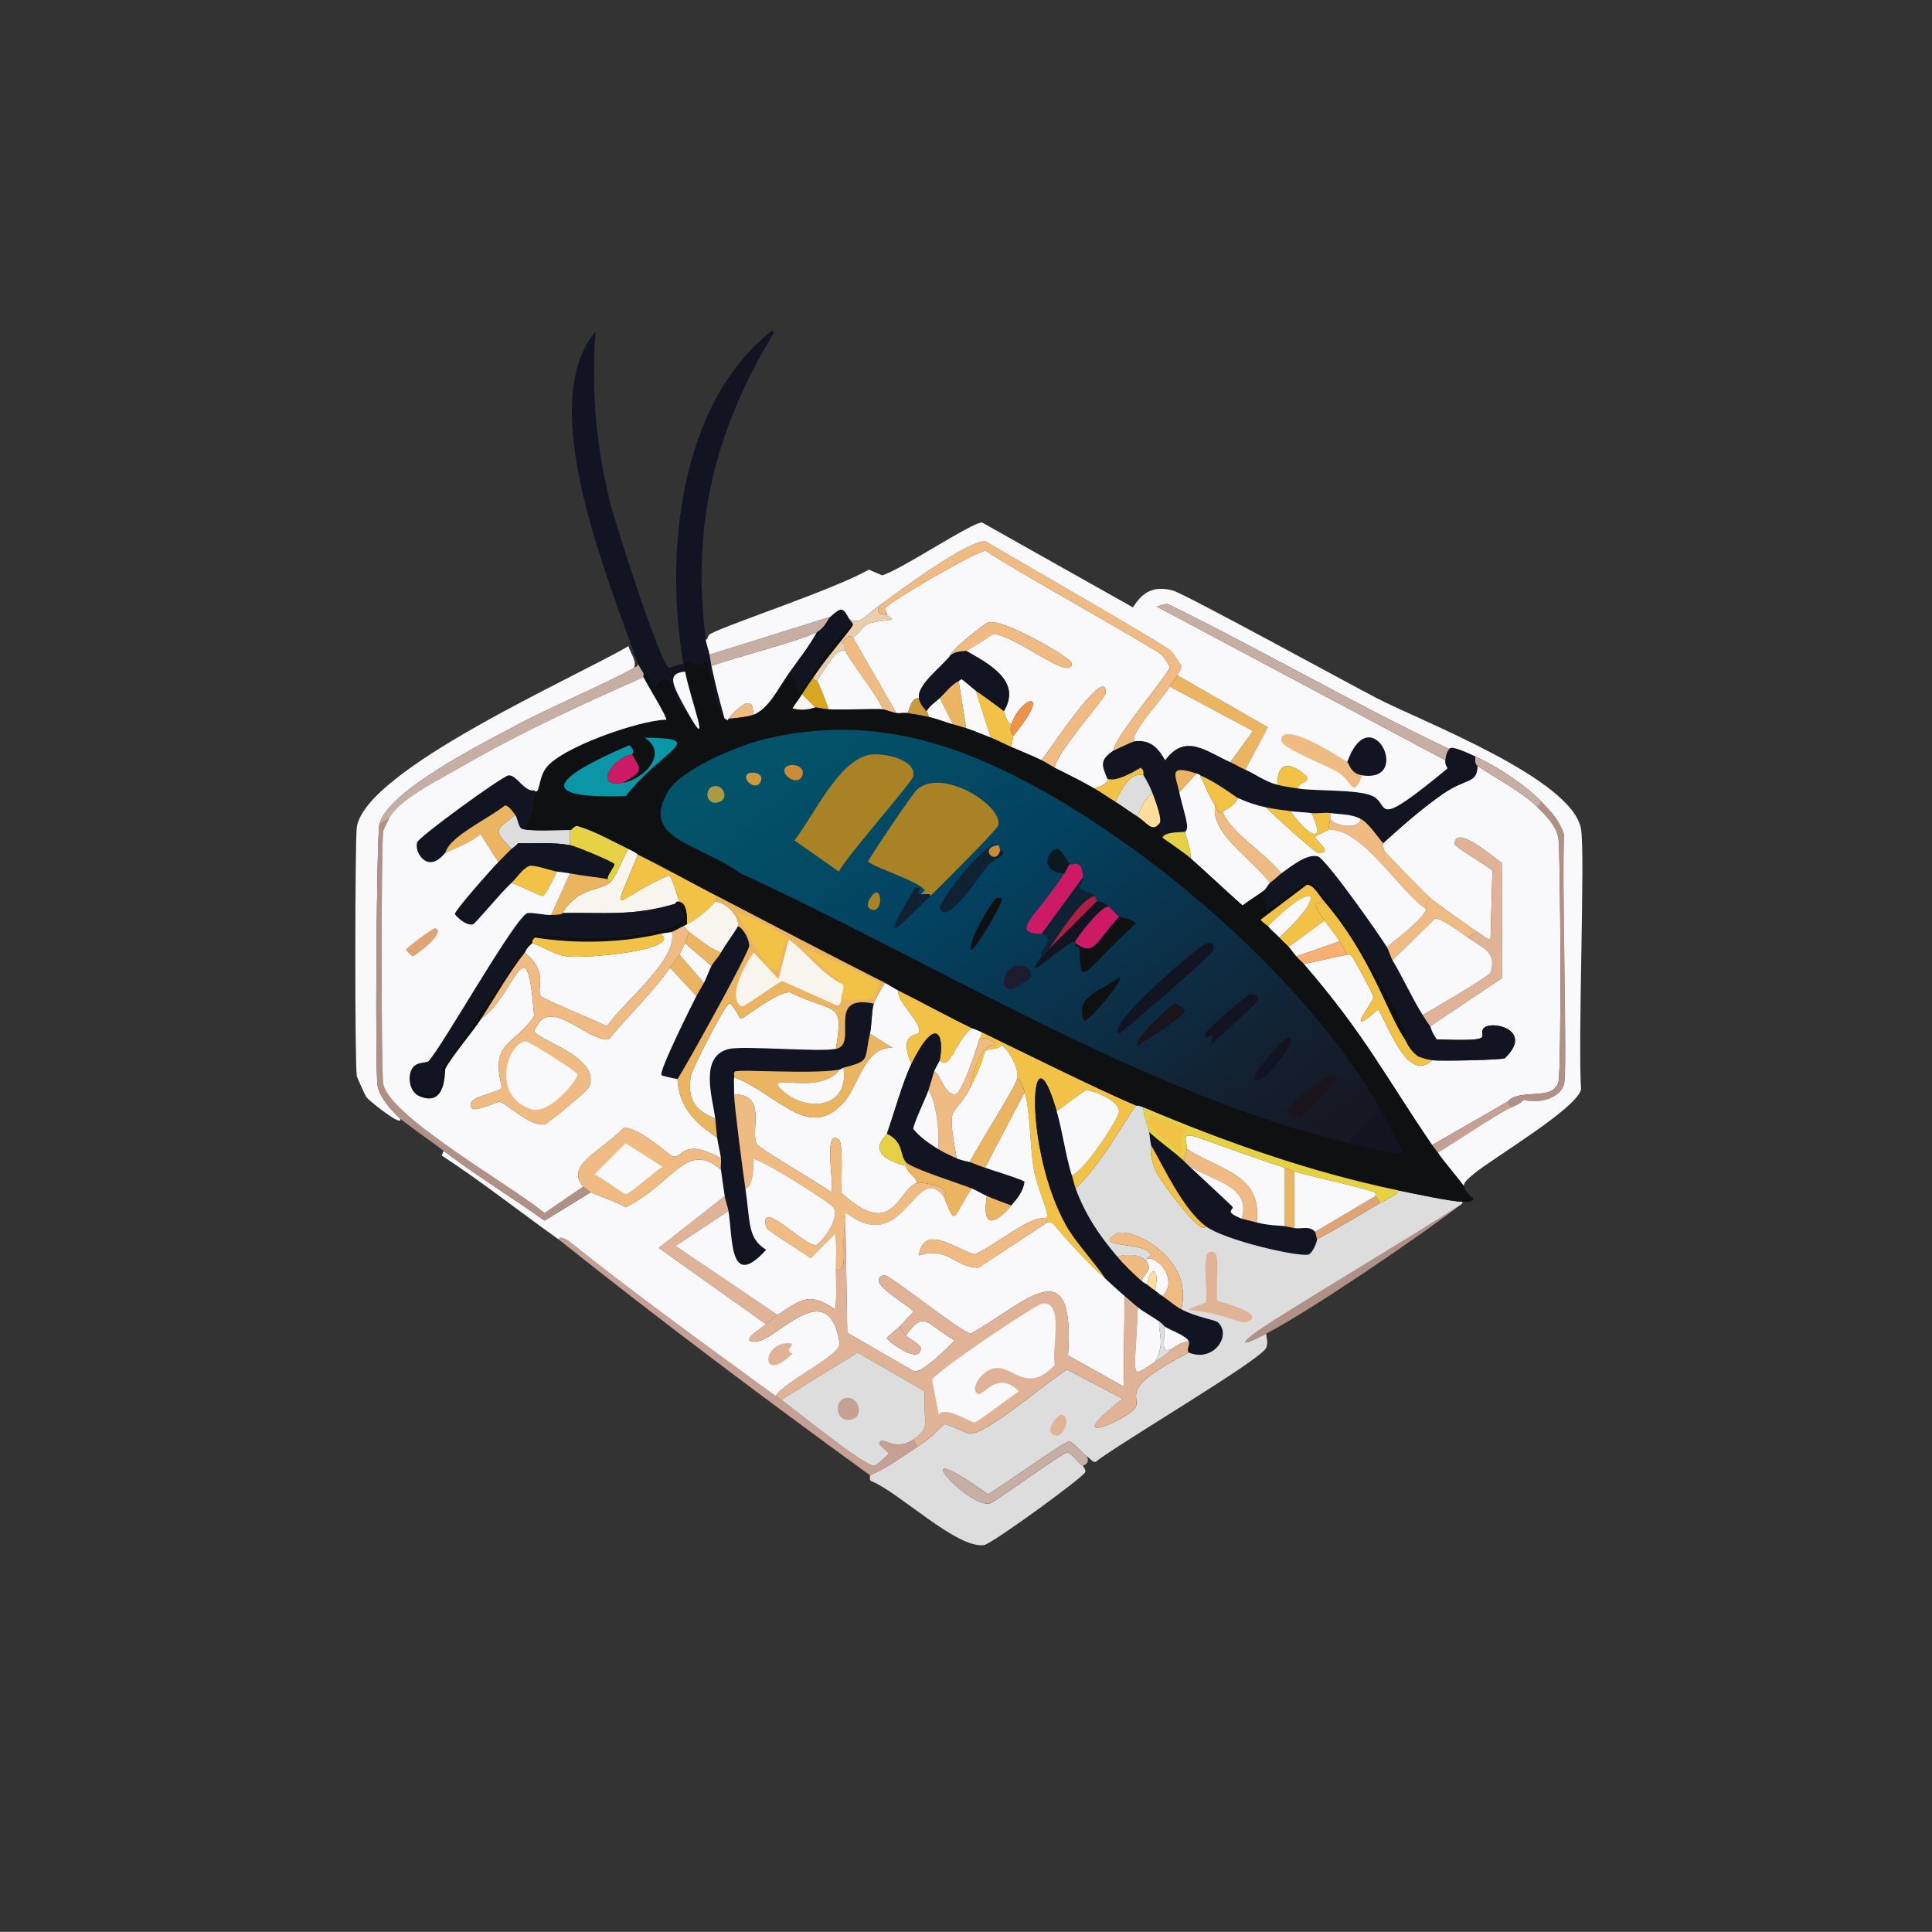 <?xml version="1.0" encoding="UTF-8"?><svg id="Calque_1" xmlns="http://www.w3.org/2000/svg" xmlns:xlink="http://www.w3.org/1999/xlink" viewBox="0 0 512 511.96"><rect x="0" y="0" width="512" height="511.96" fill="#333333" stroke="none"/><defs><style>.cls-1{fill:url(#Dégradé_sans_nom_8);}.cls-1,.cls-2,.cls-3,.cls-4,.cls-5,.cls-6,.cls-7,.cls-8,.cls-9,.cls-10,.cls-11,.cls-12,.cls-13,.cls-14,.cls-15,.cls-16,.cls-17,.cls-18,.cls-19,.cls-20,.cls-21,.cls-22,.cls-23,.cls-24,.cls-25,.cls-26,.cls-27,.cls-28,.cls-29,.cls-30,.cls-31,.cls-32{stroke-width:0px;}.cls-2{fill:#f7f5ee;}.cls-3{fill:#f7b071;}.cls-4{fill:#f9f8fb;}.cls-5{fill:#7b7f8d;}.cls-6{fill:#1a141c;}.cls-7{fill:#0e1011;}.cls-8{fill:#0c191f;}.cls-9{fill:#0b96a8;}.cls-10{fill:#0f2234;}.cls-11{fill:#1c1c31;}.cls-12{fill:#121421;}.cls-13{fill:#cc8b36;}.cls-14{fill:#ddd;}.cls-15{fill:#ca9b3e;}.cls-16{fill:#cd1a64;}.cls-17{fill:#dfa475;}.cls-18{fill:#e0b396;}.cls-19{fill:#c7aea2;}.cls-20{fill:#c6a092;}.cls-21{fill:#ac9a43;}.cls-22{fill:#d9a622;}.cls-23{fill:#b11e41;}.cls-24{fill:#b19186;}.cls-25{fill:#a88225;}.cls-26{fill:#f2c246;}.cls-27{fill:#eaceab;}.cls-28{fill:#e6d144;}.cls-29{fill:#fede9a;}.cls-30{fill:#ebb461;}.cls-31{fill:#efbb82;}.cls-32{fill:#ed9347;}</style><linearGradient id="Dégradé_sans_nom_8" x1="219.23" y1="185.19" x2="319.79" y2="322.23" gradientUnits="userSpaceOnUse"><stop offset="0" stop-color="#03546a"/><stop offset=".38" stop-color="#034160"/><stop offset="1" stop-color="#171723"/></linearGradient></defs><path class="cls-4" d="M168.05,176.97c-6.19,3.6-21.96,10.31-30.75,15-8.66,4.63-34.7,17.59-36.74,26.5-.77,3.37-1.17,65.46-.5,69.24.57,3.21,3.73,6.63,6,8.75.83,2.51-8.26-4.72-9-5.75-.24-.33-2.45-5.2-2.5-5.5-.56-3.25-.5-62.73,0-65.99,2.32-15.28,57.94-39.72,71.99-47.99.55,2,2.23,3.85,1.5,5.75Z"/><path class="cls-12" d="M181.05,175.97c.05.26.28.88.5,2-4.87.54-3.62,3.12.5,10.5-3.54-.61-3.91-14.29-8.75-6-1.18-4.31-2.61-3.78-2.75-4-.55-.85-.98-1.65-1.5-2.5-7.76-22.38-27.51-68.9-11.25-87.99-1.06,15.9.08,29.28,3.75,44.74,1.18,4.97,13.48,43.61,15.75,44.24.26.07,2.69-.92,3.75-1Z"/><path class="cls-12" d="M187.05,169.48c.18,1.41.78,2.69,1,4,.18,1.04.28,1.94.5,3,1,4.75,2.17,9.34,3.5,14-2.11-.63-4.27-15.99-5.25-16-1.33,3.57-3.44-.49-5.75,1-4.93-28.72-1.04-68.88,23.75-87.99l.25.75c-15.63,25.86-21.89,51-18,81.24Z"/><path class="cls-20" d="M205.54,369.95c.51.37,1.01.65,1.5,1,3.56,2.58,22.29,17.87,24.75,17.5.25-.04,3.75-3,3.75-3.25,0-.22-2.53-2.32-2.5-2.5.44-2.83,3.67,2.45,9-1.25l1,2c-4.04,2.64-8,5.65-12.5,7.5-27.89-20.25-55.56-41.01-82.49-62.49.11.08-.02-1.37,2.75.5,17.85,14.19,36.3,27.59,54.74,40.99Z"/><path class="cls-19" d="M170.55,178.47c.04.37-.07.84,0,1-16.53,7.25-33.12,14.89-48.74,24-5.22,3.04-16.33,8.42-18.75,13.5l-2.5,1.5c2.04-8.9,28.09-21.87,36.74-26.5,8.79-4.69,24.56-11.4,30.75-15,.42-.24.97-.39,1-1,.52.85.95,1.65,1.5,2.5Z"/><path class="cls-24" d="M335.53,353.45c-2.73,1.42-8.94,4.44-3.25,0,5.05-3.94,44.97-27.59,55.24-34.5-11.56,8.9-40.42,28.5-51.99,34.5Z"/><path class="cls-4" d="M407.51,213.97c2.35,2.34,4.92,4.8,5.5,8.25.54,3.18.83,61.38,0,64.49-1.41,5.25-10.19,1.53-13.5,5.25l-20,11.5c-12.77-18.74-17.7-29.07-34-47.99l11.5-2.5c.04.07.88-.27,1.5.75.74,1.22,5.51,9.91,5.5,10.5-.02,1.3-8.4,11.63,1.25,3.25,3.05,5.25,8.01,19.48,14.25,13.5,2.08.29,17.96-.05,19.25-.5,8.12-7.7-4.17-10.39-5.75-7.75-1.26,2.1,3.87,3.27-12.25,2.75-1.48-1.94-1.63-3.34-1.75-3.5l19-12.75v-30.5c-1.77-1.17-12.53-10.62-12.5-5,0,.68,8.85,5.84,10,7l-.5,18c-.62.66-2.08-.92-3.5-1.75-1.68-.99-11.1-7.78-12.5-9-1.44-1.26-10.44-10.46-12-12.25-.51-.59-.43-2.16-.5-2.25,5.04-4.54,10.17-9.12,15.75-13,6.35-4.42,9.22-2.72,9.25-7.5,4.92,3.3,11.86,6.87,16,11Z"/><path class="cls-4" d="M295.03,198.97c-3.66,2.52-3,3.89-1.5,7.5-.21.09.94.98-3.5,2.5-3.35-1.94-7.03-3.74-10.5-5.5.14-3.65,13.44-18.55,13.5-19.75.43-8.42-15.67,16.26-17,17.75-2.57-1.24-5.36-2.37-8-3.5.01-.63.52-2.7.5-3,10.83-12.97,1.86-10.38-.5-3-1.4-.51-1.87-3.34-2-3.5,4.81-8.05-3.99-12.55-10-16,2.44-1.34,4.87-3.03,7.25-4.5,6.41.73,20.93,13.01,20.75,7.75-.05-1.28-18.53-12.12-22.25-10.75-.61.22-9.36,6.83-9.75,8.5-2.18,3.09-9.03,7.88-8.5,11.5-2.15.14-2.26,2.53-3,4-.94-.14-2.04.12-3,0q-5.75-10-11.5-20c4.27-3.1.86-3.79,10.5-4.75-.39-.56-.97-.85-1.5-1.25.25-.83-.73-1.2-.5-1.75.6-1.43,24.73-15.53,26.75-15.25,6.52,4.58,44.52,25.66,46.49,27.5,1.16,1.07,1.45,2.01,2.25,3.25.04,1.61-14.51,18.27-15,22.25Z"/><path class="cls-4" d="M238.04,262.46c-.5,3.08,6.57,8.73,5.5,11.25-.35.83-5.65-.17-2,8.25-2.28,4.65-4.65,13.26-6.5,18.5-.22.62-6.58,5.48,5,8.5.38,1.95,2.53,2.58,3,4.5-5.12,1.66-6.19,15.4-20,2.75-.19-2.24.51-13.33-.75-14.25-4.39-3.23-.93,13.16-2,14-2.36-1.83-19.25-11.68-19.75-12.75-1.82-3.93,2.92-13.03-6-13.25-.03-1.3-.17-3.82,0-4.5,12.09,4.77,19.63,16.92,29,6.75,3.97-4.31,5.59-15.05,13-14.5l-6-3.75c.49-2.15.4-5.88,1-8,.28-.99,2.17-4.21,3-5.5,1.21.61,2.34,1.42,3.5,2Z"/><path class="cls-12" d="M326.03,201.97c1.24.55,2.17,1.23,4,2,2.36,1,5.24,3.18,8.5,4,1.74.44,3.72.73,5.5,1,4.8.73,15.97.18,19.75,2,4.81,2.32-.51,9.45,19.75-7.25.14-.51-.66-.79-.5-2.25.14-1.26.31-1.92,1-3,.35.17-.63-1.61,7,2-.36,2.01.5,2.37.5,2.5-.03,4.78-2.9,3.08-9.25,7.5-5.57,3.88-10.71,8.46-15.75,13-1.51-1.8-3.98-5.52-6-6.5-2.65-1.29-5.15-1.11-8-1.5-1.56-.21-3.43.2-5,0-1.88-.24-3.69-.26-5.5-.5-2.13-.28-4.4-.56-6.5-1-2.74-.57-4.97-1.36-7.5-2.5-.54-.24-5.8-4.28-10-6-.05-.02.29-.08-1-.5-7.66-2.48-5.44.49-4.5,5,.57,2.75,1.51,5.52,2,8.25.34,1.87-.52,2.14-.5,2.25-1.75.09-5.34.03-6,1.5-.52-.57-.72-1.93-1-3.5-.08-.43,1.75.63-1.5-8-.67-1.77-1.47-3.39-2.5-5-.13-.2.36-1.34-.75-2-7.25,4.31-8.3,2.81-8.75,3-1.5-3.61-2.16-4.98,1.5-7.5.27-.19,5.2-2.46,5.5-2.5,4.27-.6,6.34,1.64,8.25,5,5.39-7.3,10.84-2.35,17.25.5Z"/><path class="cls-12" d="M367.52,250.96c.49.79,1.12,2.86,1.5,3.5,2.85,4.73,5.05,9.83,8,14.5.68,1.07,1.22,1.98,2,3,.12.16.27,1.56,1.75,3.5,16.12.52,10.99-.65,12.25-2.75,1.58-2.64,13.87.05,5.75,7.75-1.28.45-17.17.79-19.25.5-1.35-.19-2.49-.51-3.75-1-2.45-1.88-2.84-3.59-3.75-5,.63.04.62-.79.5-1.25-1.57-5.85-18.81-35.5-25.75-40.74l-11,8-.75-5c.21-.16,1.29-1.84,1.5-2,1.49-1.12,2.84-2.39,3-2.5,2.62-1.85,6.82-5.36,9.75-4.5,2.09.61,16.19,20.64,18.25,24Z"/><path class="cls-26" d="M301.03,292.96c-5.15,7.49-9.39,15.63-16,22-.45-1.21-.64-2.31-1-3.5,3.47-1.18,12.32-14.95,12.5-16.75.32-3.18-7.57-5.97-8.75-5.75-.47.09-6.51,4.78-7.75,5.5-7.18-24.93-8.91,9.87,2.5,30.25,2.66,4.75,7.49,9.64,10.5,14.25-5.24-4.78-9.66-9.56-14.25-15-.11-.14-1.16.11-1.25,0-.16-.21-.43-.71-.5-1,1.84-.19-2.07-7.55-3-12.75-1.16-6.51-.91-15.65-2.5-20.75-.28-.89-.85-3.68-2-3.5.79-3.38-3.32-8.95-4.25-9-.88,1.58-3.36.64-4.25,1.75-.33.42-.41,2.93-4,9.75,2.53-12.86,6.21-11.08,6.5-11.75.3-.68-2.3-2.16-4-1.25.17-.54.73-.88.5-2,11.7,5.65,29.9,14.76,40.99,19.5Z"/><path class="cls-4" d="M318.03,205.47c1.24,2.36,2.56,5.96,4,8-1.34,7.5,10.22,14.41,14.5,20.5-.21.16-1.29,1.84-1.5,2-1.84,1.37-3.93,2.58-5.75,4-4.61-4.13-9.13-8.38-13.75-12.5.08-2.89-1.36-6.08-1.5-7-.02-.11.84-.38.5-2.25-.49-2.73-1.43-5.5-2-8.25l4.5-5c1.29.42.95.48,1,.5Z"/><path class="cls-4" d="M209.04,178.47c-2.71,3.82-5.39,9.58-9.5,11,.36-5.39-3.28-2.91-6.5,1-.05,0,.21.87-1,0-1.33-4.66-2.5-9.25-3.5-14,5.76-2.08,24.62-6.97,28-9-2.11,3.89-4.95,7.39-7.5,11Z"/><path class="cls-12" d="M141.55,209.47c.18,2.14-1.24,10.52-3.5,10-.65-.48-.92-2.72-1.5-3.5-.53-.71-1.76-2.54-2.75-2.5-4.53,3.61-14.69,8.2-15.75,12.5-.22.1-1.91,2.71-4.25,2.5-2.06-.19-3.87-3.13-3.25-5.25.42-1.44,22.61-17.6,24.25-17.75,2.05-.19,4.09,4.36,6.75,4Z"/><path class="cls-2" d="M169.05,226.47c-7.59,18.65-6.34,11.64,8.25,5.5.83.34,2.31,5.92,2.75,7-1.18-.19-.95.48-1,.5-11.35,3.43-19.03,2.26-30,2.5.9-1.69,2.69-3.48,4.25-4.5,3.27-2.12,6.97-2.03,8.75-4,1.5-1.66,3.04-6.3,4.5-8.5,2.65,1.28,2.37,1.44,2.5,1.5Z"/><path class="cls-4" d="M224.04,172.48c.73,2.04,8.22,11.41,10,15.5-1.74-.16-10.22.15-14.5,0-.55-1.79-2.23-6.2-3-7.5,1.89-3,5.24-9.06,7.5-8Z"/><path class="cls-26" d="M257.54,272.46c-4.26,3.35-5.9,11.7-8.5,8.5,1.34-6.74-1.01-12.2-7.5,1-3.65-8.42,1.65-7.42,2-8.25,1.07-2.52-6-8.17-5.5-11.25,6.5,3.26,12.98,6.83,19.5,10Z"/><path class="cls-26" d="M351.02,238.97c12.1,14.08,16.32,28.75,21,35.99.91,1.41,1.3,3.12,3.75,5,1.26.49,2.4.81,3.75,1-6.23,5.98-11.2-8.24-14.25-13.5-9.65,8.38-1.27-1.95-1.25-3.25,0-.59-4.76-9.28-5.5-10.5-.62-1.02-1.46-.68-1.5-.75-.67-1.07-1.31-2.45-2-3.5-1.45-2.22-3.32-4.39-4-5.5-2.03-3.31-3.97-4.86,0-5Z"/><path class="cls-26" d="M190.05,237.47c.09.52-.19,1.14-.5,1.5-2.18,2.51-4.95,4.58-7.5,6,.18-6.34-1.87-5.69-2-6-.44-1.08-1.92-6.66-2.75-7-14.59,6.15-15.84,13.15-8.25-5.5,7.1,3.5,13.98,7.36,21,11Z"/><path class="cls-12" d="M225.04,163.98c.34.63,1.02,1.13,1,1.5-4.7,1.67-13.12,17.53-14.25,17.5-.93-.03-.77-4.59-2.75-4.5,2.55-3.6,5.39-7.11,7.5-11,2.25-1.35,2.68-3.28,3.5-4,2.81-2.47,3.24-2.79,5,.5Z"/><path class="cls-26" d="M351.02,238.97c-3.97.14-2.03,1.69,0,5l-9.5,7c-.7-.79-1.67-1.57-2.5-2.5,13.54-12.51,9.25-15.4-3-3-.08-.11-1.44-.94-2-1.75q6.12-4.62,12.25-9.25c1.77-.17,3.18,2.67,4.75,4.5Z"/><path class="cls-4" d="M260.04,273.46c.23,1.12-.33,1.45-.5,2-.68,2.23-4.45,14.08-6.25,14.5-2.89.67-4.15-5.6-5.75-6,.23-.79,1.47-2.84,1.5-3,2.6,3.2,4.24-5.15,8.5-8.5.12.06,1.13.34,2.5,1Z"/><path class="cls-28" d="M166.55,224.97c-1.46,2.2-3,6.84-4.5,8.5-1.18.19-.95-.49-1-.5-.28-1.01,2.02-3.5,1.75-4-.32-.58-10.25-4.72-11.75-5v-4c.61.02,1.13-1.44,2.25-1,4.7,1.46,8.86,3.88,13.25,6Z"/><path class="cls-14" d="M138.05,219.47c1.37,1,10.51.42,13,.5v4c-4.53-.83-9.19-.39-13.75-.5-.52.61-1.07,1.06-1.75,1.5-5.33-5.57-3.91-4.79,1-9,.58.78.85,3.02,1.5,3.5Z"/><path class="cls-31" d="M279.53,203.47c-1.18-.6-2.36-1.45-3.5-2,1.33-1.48,17.43-26.17,17-17.75-.06,1.2-13.36,16.1-13.5,19.75Z"/><path class="cls-31" d="M226.04,168.98q5.75,10,11.5,20c-.6-.07-3.32-.98-3.5-1-1.78-4.08-9.27-13.46-10-15.5-.15-.41.39-1.31-1-2.25,2.1-2.78,2.84-1.13,3-1.25Z"/><path class="cls-26" d="M266.03,188.47c.13.15.6,2.99,2,3.5-.68,2.13.49,2.85.5,3,.02.3-.49,2.37-.5,3-1.76-.75-4.03-1.94-5.5-2.5l-4-12.5c1.31.88,7.19,5.13,7.5,5.5Z"/><path class="cls-14" d="M303.03,205.47c1.03,1.61,1.83,3.23,2.5,5-1.48.13-3.76,4.35-4,6-2.04-1.29-3.96-2.73-6-4,1.74-2.99,3.53-7.99,7.5-7Z"/><path class="cls-4" d="M258.54,182.97l4,12.5c-1.87-.72-4.88-1.97-6.5-2.5l-2-12.5.75-.5c.35.04,3.17,2.61,3.75,3Z"/><path class="cls-4" d="M355.02,249.46l-11.5,4c-.75-.85-1.3-1.71-2-2.5l9.5-7c.68,1.11,2.55,3.28,4,5.5Z"/><path class="cls-27" d="M233.04,160.48c-1.44,2.53,1.83,2.37,2,2.5.53.4,1.11.69,1.5,1.25-9.64.96-6.23,1.65-10.5,4.75-.16.12-.9-1.53-3,1.25,1.39.94.85,1.84,1,2.25-2.26-1.06-5.61,5-7.5,8-.04-.06-.91-.21-1-1,4.08-6.09,10.46-13.12,10.5-14,.02-.37-.66-.87-1-1.5,2.93,1.75,4.1-.7,8-3.5Z"/><path class="cls-30" d="M256.04,192.97c-1.09-.36-2.37-.66-3.5-1l-3.5-7c1.61-1.56,2.91-3.41,5-4.5l2,12.5Z"/><path class="cls-4" d="M339.02,248.46c-.96-1.07-2.07-1.77-3-3,12.25-12.4,16.54-9.51,3,3Z"/><path class="cls-20" d="M400.52,293.46c-4.24,1.99-14.53,9.02-19.5,12-.47-.68-1.03-1.31-1.5-2l20-11.5,1,1.5Z"/><path class="cls-3" d="M355.02,249.46c.69,1.05,1.33,2.43,2,3.5l-11.5,2.5c-.36-.42-1.22-1.11-2-2l11.5-4Z"/><path class="cls-26" d="M303.03,205.47c-3.97-.99-5.76,4.01-7.5,7-1.83-1.13-3.65-2.43-5.5-3.5,4.44-1.52,3.29-2.41,3.5-2.5.45-.19,1.5,1.31,8.75-3,1.11.66.62,1.8.75,2Z"/><path class="cls-29" d="M305.53,210.47c3.25,8.63,1.42,7.57,1.5,8-1.8,2.08-3.21-.55-5.5-2,.24-1.65,2.52-5.87,4-6Z"/><path class="cls-22" d="M216.54,180.47c.77,1.3,2.45,5.71,3,7.5-1.17-.04-2.52-.46-3.5-.5l-3.5-3.5c.91-1.57,1.99-3,3-4.5.09.79.96.94,1,1Z"/><path class="cls-4" d="M252.54,191.97c-2.05-.61-4.51-1.56-6.5-2,.1-.57-.2-1.08-.5-1.5.81-1.5,2.32-2.37,3.5-3.5l3.5,7Z"/><path class="cls-28" d="M314.03,220.47c.14.92,1.58,4.11,1.5,7-1.71-1.52-7.19-5.16-7.5-5.5.66-1.47,4.25-1.4,6-1.5Z"/><path class="cls-15" d="M243.54,184.97c.26,1.75,1.25,2.46,2,3.5.3.42.6.93.5,1.5-1.45-.32-4.01-.78-5.5-1,.74-1.47.85-3.86,3-4Z"/><path class="cls-31" d="M199.54,189.47c-1.44.5-4.82.91-6.5,1,3.22-3.91,6.86-6.39,6.5-1Z"/><path class="cls-12" d="M280.03,294.46c1.62,5.64,2.27,11.32,4,17,.36,1.19.55,2.29,1,3.5,2.61,6.97,6.2,12.36,11,18,2.02,2.38,4.15,4.44,6.5,6.5.61.53,1.1.67,1.5,1,.75.61,1.25.95,2,1.5.75.55,1.03.86,2,1.5,1.69,1.11,3.16,2.53,5,3.5,4.23,2.23,8.88,2.71,9.75,3.5,3.66,3.34-1.08,10.7-7.75,8-.74-.93.44-2.1,0-3-.76-1.58-5.06-2.96-6.5-4-.06-.04-.21-.41-1-1-1.92-1.43-4.13-2.53-6-4-1.13-.89-2.34-2.05-3.5-3-1.45-1.18-3.53-3.16-5-4.5-3-4.6-7.84-9.5-10.5-14.25-11.41-20.38-9.68-55.18-2.5-30.25Z"/><path class="cls-12" d="M313.53,307.46c.32.3.65.67,1,1,2.09,1.97,11.44,10.64,12,11.25.9.99-2.66,1.14,2.5,3.25.19.08,2.73.67,4,1,3.46.89,6.29.78,7.5,1,.83.15,1.62.36,2.5.5,1.9.31,4.06-.7,5.5,1,.07.08.5,1.9.5,2,0,.8-1.23,3.67-2.25,4-2.4.77-22.19-3.72-27.25-7.5-5.91-4.42-10.87-15.13-14.5-21.5-.25-1.13-.3-2.38-.5-3.5,2.78,2.66,6.21,4.9,9,7.5Z"/><path class="cls-17" d="M365.52,318.95c-5.47,3.21-10.9,6.51-16.5,9.5,0-.1-.43-1.92-.5-2l16-9.5c.57.54,1.08,1.17,1,2Z"/><path class="cls-4" d="M308.03,343.45c-.97-.64-1.25-.95-2-1.5,1.54-5.63-1.12-7.04-2-1.5-.4-.33-.89-.47-1.5-1,.93-2.29,3.18-3.17,1-5.5.6.06.48-.47.5-.5,4.52.21,7.68,6.92,4,10Z"/><path class="cls-31" d="M303.53,333.95c2.18,2.33-.07,3.21-1,5.5-2.34-2.06-4.48-4.12-6.5-6.5,2.3-.54,5.86-.74,7.5,1Z"/><path class="cls-14" d="M303.03,293.46c-.06,2.23,1.14,4.42,1.5,6.5.2,1.12.25,2.37.5,3.5.07.31-.52,2.36,1,6.25,1.18,3.03,12.71,18.57,13.5,15.25,5.05,3.78,24.84,8.26,27.25,7.5,1.02-.33,2.25-3.2,2.25-4,5.6-2.99,11.03-6.28,16.5-9.5,2.38-1.4,5.22-2.57,5-3.5,3.77.78,14.31,3.03,17,3v.5c-10.27,6.9-50.19,30.56-55.24,34.5-5.69,4.44.52,1.42,3.25,0,.12,1.33.6,2.38,0,3.75-1.41,3.22-39.43,25.56-45.24,30.25-.75.04-1.53-1.06-2.25-1.5-1.34-.81-3.69-3.98-4.75-4-1.28-.03-18.4,12.42-21.5,14-23.88-17-5.44,3.66.5,2.5,1.2-.24,19.27-13.53,20.5-13.5,1.27.03,2.92,3,4.25,3.5-.08.25.91,1.1.5,1.75-1.15,1.83-24.74,18.96-26.75,19.25-7.23,1.04-22.56-14.05-30-17-.51-.37-.13-1.41-.25-1.5,4.5-1.85,8.46-4.86,12.5-7.5,4.73-3.09,6.79-5.92,7.25-6,.92-.16,5.94,2.45,6.5,2.5,4.66.39,20.85-14.01,26-17q7.37,3.87,14.75,7.75c-18.14,14.02,2.48,5.09,3.5,2,1.01-3.07-4.28-4.95,14-14.25,6.67,2.7,11.41-4.66,7.75-8-.87-.79-5.52-1.26-9.75-3.5,3.49-13.99-13.87-22.04-17.25-20-6.75,4.08,8.21,1.78,9.25,5.75.02.06-.48.18-1,.75-.02.03.1.56-.5.5-1.63-1.74-5.2-1.53-7.5-1-4.79-5.64-8.39-11.02-11-18,6.61-6.37,10.84-14.5,16-22,.09.04.62-.09,2,.5Z"/><path class="cls-19" d="M288.03,385.95c.93,2.08-.95,2.34-1,2.5-1.33-.5-2.98-3.47-4.25-3.5-1.23-.03-19.29,13.26-20.5,13.5-5.94,1.16-24.38-19.5-.5-2.5,3.09-1.58,20.21-14.03,21.5-14,1.06.02,3.41,3.18,4.75,4Z"/><path class="cls-31" d="M313.03,346.95c-1.84-.97-3.31-2.39-5-3.5,3.68-3.07.52-9.79-4-10,.52-.57,1.02-.68,1-.75-1.04-3.97-16-1.67-9.25-5.75,3.38-2.04,20.74,6,17.25,20Z"/><path class="cls-18" d="M320.28,331.95c3.7-1.72,1.82,5.79,2.25,12.75,1.81.47,14.25,3.97,7.25,5.75-.74.19-7.74-2.88-14.75-3.25-.01-.66,4.36-1.74,4.5-2,.65-1.24-1.01-12.43.75-13.25Z"/><path class="cls-26" d="M319.53,324.95c-.79,3.33-12.32-12.22-13.5-15.25-1.52-3.89-.93-5.94-1-6.25,3.63,6.37,8.58,17.08,14.5,21.5Z"/><path class="cls-18" d="M281.28,374.95c2.85.29.57,5.95-1.5,5.5-3.48-.75.32-5.62,1.5-5.5Z"/><path class="cls-31" d="M312.03,178.97c-.07.17-1.64,2.43-2,3-2.56,4.01-10.16,11.76-9.5,14.5-.3.04-5.23,2.31-5.5,2.5.49-3.98,15.04-20.64,15-22.25-.8-1.24-1.09-2.17-2.25-3.25-1.98-1.84-39.98-22.92-46.49-27.5-2.02-.28-26.14,13.82-26.75,15.25-.23.55.75.92.5,1.75-.17-.12-3.44.03-2-2.5,4.77-3.43,23.59-17.57,28.25-17,7.05,4.26,46.92,27.05,48.99,29,1.42,1.33,1.5,2.56,2.75,3.75.17.99-.63,1.88-1,2.75Z"/><path class="cls-24" d="M408.51,212.47c2.78,2.89,4.64,4.75,6,8.75-.69,11.4.92,62.16,0,65.99-.98,4.08-7.22,5.36-10.75,4.25-.85,1.08-2.08,1.45-3.25,2l-1-1.5c3.31-3.72,12.09,0,13.5-5.25.83-3.11.54-61.31,0-64.49-.58-3.45-3.15-5.91-5.5-8.25l1-1.5Z"/><path class="cls-30" d="M312.03,178.97l24,13.75-6,11.25c-1.83-.77-2.76-1.45-4-2l6-8.25q-11-5.87-22-11.75c.36-.57,1.93-2.83,2-3Z"/><path class="cls-19" d="M220.04,163.48c-.82.72-1.25,2.65-3.5,4-3.38,2.03-22.24,6.92-28,9-.22-1.06-.32-1.96-.5-3l32-10Z"/><path class="cls-4" d="M388.02,314.46c-2.23-3.06-4.78-5.82-7-9,4.96-2.98,15.25-10,19.5-12,1.17-.55,2.4-.92,3.25-2,3.53,1.11,9.77-.17,10.75-4.25.92-3.83-.69-54.59,0-65.99-1.36-4-3.22-5.86-6-8.75-4.46-4.64-11.67-9.24-17.5-12-7.63-3.61-6.65-1.83-7-2-25.29-11.97-49.6-26.21-74.74-38.49l-2.75.75q38.24,20.37,76.49,40.74c-.16,1.46.64,1.74.5,2.25-20.25,16.7-14.94,9.57-19.75,7.25-3.78-1.82-14.95-1.27-19.75-2-.2-1.4,2.54-1.62,2.5-2.75-.02-.65-8.06-7.88-8,1.75-3.26-.82-6.14-3-8.5-4l6-11.25-24-13.75c.37-.87,1.17-1.76,1-2.75-1.24-1.19-1.33-2.42-2.75-3.75-2.07-1.95-41.95-24.74-48.99-29-4.66-.57-23.48,13.57-28.25,17-3.9,2.8-5.06,5.25-8,3.5-1.76-3.29-2.19-2.97-5-.5l-32,10c-.22-1.31-.82-2.59-1-4,.63.08.38-1.04,1.25-1.5,5.34-2.8,32.43-11.63,41.99-17l3.5,1.5c4.76-1.29,23.88-14.14,26.5-14q20,11.25,39.99,22.5c2.58-4.22,5.58-5.75,10.5-4.5,2.96.75,46.5,24.61,53.99,28.5,11.98,6.22,51.98,21.36,54.24,34.75,1.14,6.74-.85,54.91,0,68.99-1.14,5.07-23.2,18.08-28.25,22.25-1.28,1.05-3.13,2.51-2.75,3.5Z"/><path class="cls-19" d="M384.02,198.47c-.69,1.08-.86,1.74-1,3q-38.24-20.37-76.49-40.74l2.75-.75c25.14,12.29,49.45,26.53,74.74,38.49Z"/><path class="cls-31" d="M357.02,201.97c.64.46.76,3.01,4,3.5-2.68,6.49-2.22,1.76-6.75-1-2.35-1.43-14.75-6.25-14.75-8.25.01-5.53,15.43,4.26,17.5,5.75Z"/><path class="cls-12" d="M361.02,205.47c-3.24-.49-3.36-3.04-4-3.5,6.26-17.39,17.54,5.56,4,3.5Z"/><path class="cls-19" d="M408.51,212.47l-1,1.5c-4.14-4.13-11.07-7.7-16-11,0-.13-.86-.49-.5-2.5,5.83,2.76,13.04,7.36,17.5,12Z"/><path class="cls-26" d="M344.02,208.97c-1.78-.27-3.76-.56-5.5-1-.06-9.63,7.98-2.4,8-1.75.04,1.13-2.7,1.35-2.5,2.75Z"/><path class="cls-12" d="M231.54,265.96c-.6,2.12-.51,5.85-1,8-1.63,7.13.27,7.08-7,9-.47.12-.55.42-1,.5-6.98,1.3-26.52-.15-27.75.5-.5.35-.13,1.03-.25,1.5-.17.68-.03,3.2,0,4.5.06,3.04,2.28,20.19,3,25,1.35,9.05.5,13.16,5.5,16.25-9.89,10.97-8.79-3.23-10-10.25-.21-1.24-.81-2.77-1-4-.36-2.29-.66-4.69-1-7-.14-.95.12-2.04,0-3-.23-1.79-.78-3.72-1-5.5-.2-1.64-.31-3.34-.5-5-.58-5.12-4.51-16.69,3.75-18.5,3.96-.87,23.85.88,28.25,0,6.16-1.23-3.05-14.69,10-12Z"/><path class="cls-18" d="M193.05,320.95l-14,9.25q13.5,9.12,27,18.25c-1.04.66-2.03,1.7-3,2.5l-28.5-20.25,17.5-13.75c.19,1.22.79,2.76,1,4Z"/><path class="cls-4" d="M156.55,315.96c.42.28,7.49,2.78,9.25,4,12.95-6.61,16.18-17.81,25.25-10,.34,2.31.64,4.71,1,7l-17.5,13.75,28.5,20.25c-.94.78-8.05,5.17-2.25,4.5,5.22-.6,18.97-17.96,21.75.75-.41,3.35-14.67,9.94-17,13.75-18.44-13.41-36.89-26.8-54.74-40.99-2.77-1.87-2.64-.42-2.75-.5-10.37-7.38-20.35-15.29-31-22.25l.5-1.25c8.58,6.5,17.96,12.25,26.75,18.5q6.12-3.75,12.25-7.5Z"/><path class="cls-18" d="M208.79,355.95c3.1-.03-1.58,1.81,1.25,2.75-8.45,8.29-8.28-2.68-1.25-2.75Z"/><path class="cls-7" d="M226.04,165.48c-.04.87-6.42,7.91-10.5,14-1.01,1.5-2.09,2.93-3,4.5-.75,1.29-1.73,2.47-2.5,3.75,3.37.9,5.7-.26,6-.25.98.04,2.33.46,3.5.5,4.27.15,12.75-.16,14.5,0,.18.02,2.9.93,3.5,1,.96.12,2.06-.14,3,0,1.49.22,4.05.68,5.5,1,1.99.44,4.45,1.39,6.5,2,1.13.34,2.41.64,3.5,1,1.62.53,4.62,1.78,6.5,2.5,1.47.56,3.74,1.75,5.5,2.5,2.64,1.13,5.43,2.26,8,3.5,1.14.55,2.32,1.4,3.5,2,3.47,1.76,7.14,3.55,10.5,5.5,1.85,1.07,3.67,2.37,5.5,3.5,2.04,1.27,3.96,2.71,6,4,2.29,1.45,3.7,4.08,5.5,2,.28,1.57.48,2.93,1,3.5.31.34,5.79,3.98,7.5,5.5,4.62,4.12,9.14,8.37,13.75,12.5,1.82-1.42,3.91-2.63,5.75-4l.75,5,11-8c6.93,5.24,24.18,34.89,25.75,40.74.12.46.13,1.29-.5,1.25-4.68-7.24-8.9-21.91-21-35.99-1.57-1.83-2.98-4.67-4.75-4.5q-6.12,4.62-12.25,9.25c.56.81,1.92,1.64,2,1.75.93,1.23,2.04,1.93,3,3,.83.93,1.8,1.71,2.5,2.5.7.79,1.25,1.65,2,2.5.78.89,1.64,1.58,2,2,16.29,18.93,21.23,29.25,34,47.99.47.69,1.03,1.32,1.5,2,2.22,3.18,4.77,5.94,7,9,.12.17-.16,1.04,2.5,3.25-.77,1.1-1.92.74-3,.75-2.68.03-13.22-2.22-17-3-23.16-4.81-45.77-12.8-67.49-22-1.38-.59-1.9-.46-2-.5-11.1-4.74-29.3-13.84-40.99-19.5-1.37-.66-2.38-.94-2.5-1-6.51-3.16-13-6.74-19.5-10-1.16-.58-2.29-1.39-3.5-2-14.93-7.53-29.65-15.31-44.49-23-7.02-3.64-13.9-7.5-21-11-.13-.06.15-.22-2.5-1.5-4.39-2.12-8.55-4.54-13.25-6-1.12-.44-1.64,1.02-2.25,1-2.49-.08-11.63.5-13-.5,2.26.52,3.68-7.86,3.5-10,1.57,1.39,1-2.85,3-5.75,3.6-5.45,24.78-12.87,32-13,.39-.5-5.38-9.84-6-11.25-.07-.16.04-.63,0-1,.14.22,1.57-.31,2.75,4,4.84-8.29,5.21,5.38,8.75,6,6.92,12.4.98-2.87-.5-10.5-.22-1.12-.45-1.74-.5-2-.03-.16.03-.34,0-.5,2.3-1.49,4.42,2.57,5.75-1,.98,0,3.14,15.37,5.25,16,1.21.87.95,0,1,0,1.68-.09,5.06-.5,6.5-1,4.11-1.42,6.79-7.18,9.5-11,1.98-.09,1.82,4.47,2.75,4.5,1.13.03,9.55-15.82,14.25-17.5Z"/><path class="cls-9" d="M167.55,199.97c-4.56.29-10.84,8.92-2.5,7.5,5.65-.96,12.29-7.86,5.75-12,16.99.28,5.42,2.5-5,15.5-25.06.79-18.37-5.15,1-13.5,1.77,1.63.68,2.39.75,2.5Z"/><path class="cls-12" d="M357.52,302.96l8-9.5c.86,1.52,6.52,11.44,6,12.25-4.79-.21-9.38-1.66-14-2.75Z"/><path class="cls-16" d="M167.55,199.97c2.49,4.3,3.02,4.3-2.5,7.5-8.34,1.42-2.06-7.21,2.5-7.5Z"/><path class="cls-4" d="M182.05,188.47c-4.12-7.38-5.37-9.96-.5-10.5,1.48,7.63,7.42,22.9.5,10.5Z"/><path class="cls-2" d="M216.04,187.47c-.3-.01-2.63,1.15-6,.25.77-1.28,1.75-2.46,2.5-3.75l3.5,3.5Z"/><path class="cls-1" d="M365.52,293.46l-8,9.5c-53.47-12.59-110.84-48.4-161.23-71.49-11.85-8.38-26.62-9.05-19.25-21.75,3.4-5.86,18.73-12.15,25.25-13.75,19.7-4.84,37.94-2.63,56.49,5,37.97,15.62,86.56,56.68,106.73,92.49Z"/><path class="cls-25" d="M246.54,237.47c.06-.67-.64-.52-1.5-.5-.04-.35.07-.82,0-1-.92-2.26-14.67-6.5-15-7.75,2.06-3.5,11.87-18,13-19,6.73-5.93,22.88,4.35,21.5,9.5-.34,1.25-15.77,16.58-18,18.75Z"/><path class="cls-25" d="M230.79,199.97c3.48-.45,12.08,1.31,11.25,5.75-.3,1.58-17.87,21.43-19.75,25.25l-11.75-8.25c4.92-6.26,11.9-21.66,20.25-22.75Z"/><path class="cls-12" d="M319.78,249.96c1.6-.31,2.06.14,1.75,1.75-.32,1.64-21.85,19.69-24.75,22.25-4.62-1.7,21.3-23.67,23-24Z"/><path class="cls-16" d="M287.03,232.47l-11,15c-9.05,0-.66-5.34,6-16,.51-.82.86-1.73,1.5-2.5.77.69,3.06-1.98,3.5,3.5Z"/><path class="cls-10" d="M264.54,223.97c-5.26.63-.77,5.59.5,1.5.04.1,1.59-.45.5,1.25-.49.77-2.19.91-4,3-1.62,1.87-10.44,15.79-12.5,11-.55-1.28,12.23-18.56,15.5-16.75Z"/><path class="cls-7" d="M285.03,249.96c5.08,3.59,5.29-.3,11.5-7,.2.14,3.25.46,4.5,1.75-15.66,14.41-14.24,17.18-15,6.5-.02-.33-1.35,0-1-1.25Z"/><path class="cls-10" d="M290.03,237.47c-3.82.99-9.4,10.31-12,14-1.86,2.64-1.92,1.89-2,2-1.24-1.61,4.53-4.47,0-6l11-15c.06.76-.52,1.68-1,2.25.76,2,3.23,1.43,4,2.75Z"/><path class="cls-12" d="M294.03,240.47c-1.37-1.62-8.94,8.32-9,9-2.42-.11-15.56,12.91-9,4,.08-.11.14.64,2-2l12.5-12.5c2.14-.25,3.33,1.4,3.5,1.5Z"/><path class="cls-16" d="M294.03,240.47c.45.26,2.28,2.35,2.5,2.5-6.21,6.7-6.42,10.59-11.5,7v-.5c.05-.68,7.63-10.62,9-9Z"/><path class="cls-12" d="M331.28,263.46c.25-.04,2.25.46,2.25,1.25,0,.88-11.18,10.8-12.75,12.25,2.18-6.05-2.4.85-1.25-3.25.21-.75,10.98-10.12,11.75-10.25Z"/><path class="cls-6" d="M352.77,284.96c4.75-.41-7.22,10.82-8,11-1.13.25-3.67-1.07-3.75-1.25-.7-1.64,10.96-9.68,11.75-9.75Z"/><path class="cls-6" d="M311.28,265.96c.58-.08,2.73,1.59,2.75,1.75.23,1.81-10.73,8.01-12.25,9.25-2.83-.21,8.75-10.89,9.5-11Z"/><path class="cls-7" d="M296.78,258.96c1.25.65-8.46,12.01-9.5,11.5-2.81-6.65,5.63-8.37,9.5-11.5Z"/><path class="cls-12" d="M341.27,274.96c3.74-.25-6.49,12.4-8.5,11.5-2.31-1.03,7.73-11.45,8.5-11.5Z"/><path class="cls-10" d="M244.04,236.97c.26.07.68,0,1,0,.86-.02,1.56-.17,1.5.5-10.2,9.91-13.49,13.72-4-2.25,3.09,0-.56,1.23,1.5,1.75Z"/><path class="cls-11" d="M269.28,255.96c2.72-.51,4.54,1.13,3.75,3.25-.09.24-4,2.69-4.25,2.75-4.64,1.15-2.73-5.4.5-6Z"/><path class="cls-23" d="M290.03,237.47c.28.48.62.88.5,1.5l-12.5,12.5c2.6-3.69,8.17-13.01,12-14Z"/><path class="cls-7" d="M264.29,237.97c.41-.05,1.03-.12,1.25.25.53.89-11.71,21.62-7.5,10,.61-1.68,4.93-10.07,6.25-10.25Z"/><path class="cls-8" d="M283.53,228.97c-.64.77-.99,1.68-1.5,2.5-7.47-.59-3.75-6.73-1.75-6.5.92.11,3.06,3.83,3.25,4Z"/><path class="cls-21" d="M188.8,208.47c2.88-.99,4.38,3.05,2,4-3.62,1.44-4.27-3.22-2-4Z"/><path class="cls-13" d="M208.79,202.97c1.47-.73,4.88.2,3.75,2.75-1.34,3.02-6.88-1.21-3.75-2.75Z"/><path class="cls-25" d="M232.29,236.47c1.57.22,1.29,5.68-1.5,4.5-2.17-.92.66-4.61,1.5-4.5Z"/><path class="cls-15" d="M198.29,204.97c.65-.46,4.44-.35,3.25,2.25-1.2,2.61-5.3-.81-3.25-2.25Z"/><path class="cls-13" d="M264.54,223.97c.37.21.4,1.27.5,1.5-1.27,4.09-5.76-.87-.5-1.5Z"/><path class="cls-5" d="M245.04,236.97c-.32,0-.74.07-1,0l1-1c.07.18-.04.65,0,1Z"/><path class="cls-12" d="M179.05,239.47c8.95,7.1-13.7,8.78-18.75,9-8.05.35-17.29-1.3-19-.5l-24.25,35.24c1.57,4.41-2.61,8.59-5.75,6.25l-.25,1c-2.66-1.17-3.27-5.72-1.5-7.75,1.14-1.31,3.53-1.03,4-1.5,3.45-3.5,23.03-38.36,26.25-39.24,2.17-.15,4.07.55,6.25.5,3.7-.08,2.85-.5,3-.5,10.96-.24,18.65.93,30-2.5Z"/><path class="cls-12" d="M151.05,223.97c1.5.27,11.43,4.42,11.75,5,.27.49-2.03,2.99-1.75,4-1.88-.39-6.4-.82-10-1.5-1.21-.23-2.3-.33-3.5-.5-1.68-.24-5.66-1.79-7.25-1.5-2.08.97-3.19,3.03-4.75,4.5-3.49,3.29-9.52,10.83-10.25,11-2.01.45-4.72-2.46-4.75-2.75-.09-.89,10.15-12.43,11.5-13.75.67-.66,3.29-3.36,3.5-3.5.68-.44,1.23-.89,1.75-1.5,4.56.11,9.22-.33,13.75.5Z"/><path class="cls-12" d="M179.55,285.96c-.63-.06-4.1-.84-4.25-1-.83-.9,7.93-18.43,9.25-21,.6-1.16,1.38-2.31,2-3.5.75-1.44,1.26-3.11,2-4.5.5-.93,1.84-2.28,2.5-3.5,1.06-1.96,4.36-6.46,4.5-7,1.49.44,3.15,3.79,3,5.25-.21,2.01-16.56,31.58-19,35.24Z"/><path class="cls-7" d="M180.05,238.97c.13.31,2.18-.34,2,6-.4.22-.6.31-1,.5-.86.4-2.39,1.31-3,1.5-.71.22-2.2.31-3,.5-10.51,2.48-22.56,2.71-33.25,1-1.02.69-.69,1.44-.75,1.5-1.77,1.53-1.59,1.98-2,2.5-3.93,5-7.98,11.98-11.5,17.5-2.09,3.28-8.14,10.41-9.5,13.25-.28.58.39,10.49-7,7.25l.25-1c3.14,2.34,7.32-1.84,5.75-6.25l24.25-35.24c1.71-.8,10.95.85,19,.5,5.05-.22,27.7-1.9,18.75-9,.05-.02-.18-.69,1-.5Z"/><path class="cls-30" d="M136.55,215.97c-4.91,4.21-6.33,3.43-1,9-.21.14-2.83,2.84-3.5,3.5l-4.75-7.5c-2.66,2.46-6.04,3.54-9.25,5,1.06-4.3,11.22-8.89,15.75-12.5.99-.04,2.22,1.79,2.75,2.5Z"/><path class="cls-30" d="M161.05,232.97c.05.01-.18.69,1,.5-1.78,1.97-5.48,1.88-8.75,4-1.56,1.01-3.35,2.81-4.25,4.5-.15,0,.7.42-3,.5l5-11c3.6.68,8.12,1.11,10,1.5Z"/><path class="cls-26" d="M147.55,230.97c-.48,1.12-2.95,6.38-3.75,6.5-.44.07-7.02-3.15-8.25-3.5,1.56-1.47,2.67-3.53,4.75-4.5,1.59-.29,5.57,1.26,7.25,1.5Z"/><path class="cls-30" d="M186.55,260.46c-.62,1.19-1.4,2.34-2,3.5l-7-7.5c.81-1.15,1.79-2.28,2.5-3.5l6.5,7.5Z"/><path class="cls-24" d="M103.06,216.97c-.5,1.04-1.46,3.04-1.5,3.25-.55,3.3-.57,63.69,0,66.99,1.5,8.71,34.8,27.44,42.74,34.25l10.25-7c.08.1,1.64,1.26,2,1.5q-6.12,3.75-12.25,7.5c-8.78-6.24-18.16-12-26.75-18.5-2.9-2.19-10.56-7.62-11.5-8.5-2.27-2.12-5.43-5.54-6-8.75-.67-3.79-.27-65.87.5-69.24l2.5-1.5Z"/><path class="cls-4" d="M141.55,209.47c-2.66.37-4.7-4.19-6.75-4-1.63.15-23.82,16.3-24.25,17.75-.62,2.12,1.19,5.06,3.25,5.25,2.34.21,4.02-2.4,4.25-2.5,3.21-1.46,6.58-2.54,9.25-5l4.75,7.5c-1.35,1.31-11.59,12.86-11.5,13.75.03.28,2.74,3.2,4.75,2.75.73-.17,6.76-7.71,10.25-11,1.23.35,7.81,3.57,8.25,3.5.8-.12,3.27-5.37,3.75-6.5,1.2.17,2.29.27,3.5.5l-5,11c-2.18.05-4.08-.65-6.25-.5-3.21.88-22.79,35.74-26.25,39.24-.47.47-2.86.19-4,1.5-1.77,2.03-1.16,6.58,1.5,7.75,7.39,3.25,6.72-6.67,7-7.25,1.36-2.84,7.41-9.97,9.5-13.25,9.25-6.56,12.04-26.36,14-.75-5.13,8.02-11.83,6.57-8.5,19-.59,1.55-10.27,2.27-8,5.5.73,1.04,6.88-1.78,7.25-1.75,1.67.12,8.15,6.68,12,6,.85-.15,11.4-8.95,11.75-9.75,3.53-8.13-14.06-12.63-14.5-15-.03-.14,1.4-2.39,1.5-2.5,4.46-4.78,12.92,5.17,18.25,4.75,5.18-6.3,11.57-12.36,16.25-19l7,7.5c-1.32,2.57-10.08,20.1-9.25,21,.15.16,3.62.94,4.25,1,.32,7.5,4.96,11.84,10.5,15.5.22,1.78.77,3.71,1,5.5-10.3-5.64-9.92.1-12.75-.5-.74-.16-9.54-8.16-13-7.5-6.71,6.62-15.48,9.83-10.75,15.5l-10.25,7c-7.95-6.81-41.25-25.54-42.74-34.25-.57-3.3-.55-63.69,0-66.99.03-.21,1-2.21,1.5-3.25,2.42-5.08,13.52-10.45,18.75-13.5,15.62-9.1,32.22-16.75,48.74-24,.62,1.41,6.39,10.74,6,11.25-7.21.13-28.39,7.55-32,13-2,2.9-1.43,7.14-3,5.75Z"/><path class="cls-17" d="M115.31,245.97c3.33.97-5.46,7.57-6,7.5-.12-.02-1.74-1.63-1.75-1.75-.04-.48,7.29-5.88,7.75-5.75Z"/><path class="cls-18" d="M379.02,271.96c-.78-1.02-1.32-1.93-2-3,2.32-1.31,17.67-10.24,18-11.25,1.85-5.63-2.55-6.67-6-9.25l2.5-1.5c1.41.83,2.88,2.41,3.5,1.75l.5-18c-1.15-1.16-10-6.32-10-7-.03-5.62,10.73,3.83,12.5,5v30.5l-19,12.75Z"/><path class="cls-31" d="M360.52,216.97c2.02.98,4.49,4.7,6,6.5.07.09-.01,1.66.5,2.25,1.56,1.78,10.56,10.99,12,12.25-1.86,2.22-.88,2.76-1,3-7.04-4.61-17.39-22.03-26-21l.5-3c.94,1.99,7.9,3.03,8,0Z"/><path class="cls-31" d="M391.52,246.96l-2.5,1.5c-1.44-1.07-7.29-5.32-8.75-5q-5.62,5.5-11.25,11c-.38-.64-1.01-2.7-1.5-3.5,2.75-2.23,9.11-7.11,10.5-10,.12-.24-.86-.78,1-3,1.4,1.22,10.81,8.01,12.5,9Z"/><path class="cls-12" d="M256.04,172.48c6.01,3.45,14.81,7.95,10,16-.31-.37-6.19-4.62-7.5-5.5-.58-.39-3.4-2.96-3.75-3l-.75.5c-2.08,1.09-3.38,2.94-5,4.5-1.18,1.13-2.69,2-3.5,3.5-.75-1.04-1.74-1.75-2-3.5-.53-3.62,6.32-8.41,8.5-11.5,1.68-1.11,3.82-.9,4-1Z"/><path class="cls-31" d="M256.04,172.48c-.18.1-2.32-.11-4,1,.38-1.67,9.14-8.27,9.75-8.5,3.72-1.37,22.2,9.47,22.25,10.75.19,5.26-14.34-7.02-20.75-7.75-2.38,1.47-4.81,3.16-7.25,4.5Z"/><path class="cls-32" d="M268.53,194.97c-.01-.15-1.18-.87-.5-3,2.36-7.38,11.33-9.97.5,3Z"/><path class="cls-12" d="M249.04,280.96c-.03.16-1.27,2.21-1.5,3-.49,1.63-.97,3.39-1.5,5-.54,1.66-4.17,9.31-4,10.25,1.89,2.22,4.04,3.73,6.5,5.25,1.72,1.06,3.17,1.69,5,2.5,1.48.66,3.26.9,3.5,1,1.36.55,2.63,1,4,1.5,1.46.54,10.29,3.21,10.5,3.75-.38,2.55-1.86,4.39-3.5,6.25-2.18-.75-4.39-1.58-6.5-2.5-1.34-.58-2.64-1.45-4-2-3.37-1.36-16.09-5.32-17.5-7-1.67-2-.48-5.27-5-7.5,1.85-5.24,4.21-13.85,6.5-18.5,6.49-13.2,8.84-7.74,7.5-1Z"/><path class="cls-31" d="M243.04,313.46c1.04-.34,5.84.73,6.75,1.5,1.61,1.37.21,1.91.25,2-7.52-9.29-10.29,16.29-25.75,4.5-.55.43-.11,1.83-.25,2.5-1.29,6.22,1.05,13.57-2.5,12.5,0-1.36.23-9.2-.25-9.5q-3.25,3.25-6.5,6.5c-1.68-1.43-11.47-7.17-11.75-8.25-2.11-8.19,10.38,5.36,13.25,4.75.56-.12,6.08-5.66,4.75-9.75-.39-1.21-20.54-13.84-21.5-13,.28,1.88-.09,7.63-2,7.75-.72-4.81-2.94-21.95-3-25,8.92.22,4.18,9.32,6,13.25.49,1.07,17.39,10.92,19.75,12.75,1.07-.83-2.39-17.22,2-14,1.26.92.56,12,.75,14.25,13.8,12.65,14.87-1.09,20-2.75Z"/><path class="cls-30" d="M194.55,285.46c.12-.47-.25-1.15.25-1.5,1.23-.65,20.77.8,27.75-.5-5.2,7.01-19.87.78-15.75,5,6.47,6.61,18.39,5.48,16.75-5.5,7.27-1.92,5.37-1.87,7-9l6,3.75c-7.41-.55-9.03,10.19-13,14.5-9.37,10.17-16.91-1.98-29-6.75Z"/><path class="cls-30" d="M257.54,314.96c-5.27,8.06-4.06,10.46-7.5,2-.04-.09,1.36-.63-.25-2-.9-.77-5.71-1.84-6.75-1.5-.47-1.92-2.62-2.55-3-4.5-.06-.31.03-.68,0-1,1.4,1.68,14.12,5.64,17.5,7Z"/><path class="cls-28" d="M240.04,307.96c.03.32-.06.69,0,1-11.58-3.02-5.22-7.87-5-8.5,4.52,2.22,3.33,5.5,5,7.5Z"/><path class="cls-4" d="M335.53,213.97c1.53,1.63,12.84,11.95,13.75,12,4.6.27-1.08-3.36-.75-4.25.07-.18,3.31-1.73,3.5-1.75,8.61-1.03,18.95,16.39,26,21-1.39,2.89-7.75,7.77-10.5,10-2.05-3.36-16.15-23.38-18.25-24-2.93-.86-7.13,2.65-9.75,4.5-3.98-5.23-14.12-11.34-15.5-16.5.98-.23,3.86-2.22,4-3.5,2.53,1.14,4.76,1.93,7.5,2.5Z"/><path class="cls-4" d="M326.03,201.97c-6.41-2.85-11.86-7.8-17.25-.5-1.91-3.36-3.98-5.6-8.25-5-.66-2.74,6.94-10.49,9.5-14.5q11,5.87,22,11.75l-6,8.25Z"/><path class="cls-26" d="M342.02,214.97c4.87,7.03,9.57,8.78,5.5.5,1.57.2,3.44-.21,5,0v1.5l-.5,3c-.19.02-3.43,1.57-3.5,1.75-.33.89,5.35,4.52.75,4.25-.91-.05-12.22-10.37-13.75-12,2.1.44,4.37.72,6.5,1Z"/><path class="cls-26" d="M328.03,211.47c-.14,1.28-3.02,3.27-4,3.5-.53.12-.71.52-.75.5-.6-.24-.66-1.17-1.25-2-1.43-2.04-2.76-5.64-4-8,4.19,1.72,9.46,5.76,10,6Z"/><path class="cls-4" d="M347.52,215.47c4.07,8.28-.63,6.53-5.5-.5,1.81.24,3.62.26,5.5.5Z"/><path class="cls-30" d="M317.03,204.97l-4.5,5c-.94-4.51-3.16-7.48,4.5-5Z"/><path class="cls-4" d="M360.52,216.97c-.1,3.03-7.06,1.99-8,0v-1.5c2.85.39,5.35.21,8,1.5Z"/><path class="cls-4" d="M389.02,248.46c3.45,2.58,7.85,3.62,6,9.25-.33,1.01-15.67,9.94-18,11.25-2.94-4.67-5.15-9.77-8-14.5q5.62-5.5,11.25-11c1.46-.32,7.31,3.93,8.75,5Z"/><path class="cls-31" d="M324.03,214.97c1.38,5.16,11.52,11.27,15.5,16.5-.16.11-1.51,1.38-3,2.5-4.28-6.09-15.84-13-14.5-20.5.59.83.65,1.76,1.25,2,.04.02.22-.38.75-.5Z"/><path class="cls-4" d="M277.03,322.95c-3.75-1.06-12.73,6.78-18.75,9.5-5.01-1.42-13.46-8.34-14.75.25,7.72-2.51,9.49,3.22,15.75,3.25q9.12-6,18.25-12c.09.11,1.13-.14,1.25,0,4.59,5.44,9.01,10.22,14.25,15,1.47,1.34,3.55,3.32,5,4.5q-.12,12-.25,24-7.37-4.12-14.75-8.25c1.97-28.82-11.37-13.86-25.75-5.75-3.43-.91-21.67-15.88-23-15.5-5.73,1.66,7.71,8.39,7.75,9.75-1.2,1.25-2.36,2.44-3.5,3.75-.46.52-3.5,2.83-3.5,3.25,1.42,1.7,8.99,6.91,9,2.5,0-.79-3.42-2.73-4-3.25,5.08-7.02,5.37-3.04,13,1.25-1.86,1.97-8.39,8.5-10.75,8.25q-8.87-5.12-17.75-10.25l-.5-29.25c.14-.67-.3-2.07.25-2.5,15.46,11.79,18.23-13.79,25.75-4.5,3.44,8.46,2.23,6.06,7.5-2,1.36.55,2.66,1.42,4,2-1.35,8.6,1.87,7.78,6.5,2.5,1.64-1.86,3.12-3.7,3.5-6.25-.21-.54-9.04-3.21-10.5-3.75l10.5-20c1.59,5.1,1.34,14.24,2.5,20.75.93,5.2,4.84,12.56,3,12.75Z"/><path class="cls-4" d="M269.53,285.96c-.57,2.44-10.34,17.6-12.5,22-.24-.1-2.02-.34-3.5-1-2.87-15.65-.89-10.17,3.5-18.5,3.59-6.82,3.66-9.33,4-9.75.89-1.11,3.37-.17,4.25-1.75.93.05,5.04,5.62,4.25,9Z"/><path class="cls-4" d="M284.03,311.46c-1.73-5.68-2.38-11.36-4-17,1.24-.72,7.28-5.41,7.75-5.5,1.18-.22,9.07,2.57,8.75,5.75-.18,1.8-9.02,15.57-12.5,16.75Z"/><path class="cls-31" d="M257.04,288.46c-4.39,8.33-6.37,2.85-3.5,18.5-1.83-.81-3.28-1.44-5-2.5.68-3.55-.44-12.79-2.5-15.5.53-1.61,1.01-3.36,1.5-5,1.6.4,2.86,6.67,5.75,6,1.8-.42,5.57-12.27,6.25-14.5,1.69-.91,4.3.57,4,1.25-.29.67-3.97-1.12-6.5,11.75Z"/><path class="cls-31" d="M277.03,322.95c.07.29.34.79.5,1q-9.12,6-18.25,12c-6.26-.03-8.03-5.76-15.75-3.25,1.29-8.59,9.74-1.67,14.75-.25,6.02-2.72,15-10.56,18.75-9.5Z"/><path class="cls-30" d="M271.53,289.46l-10.5,20c-1.37-.5-2.64-.95-4-1.5,2.16-4.4,11.93-19.56,12.5-22,1.15-.19,1.72,2.61,2,3.5Z"/><path class="cls-4" d="M221.54,277.96c-4.4.88-24.28-.87-28.25,0-8.26,1.81-4.33,13.38-3.75,18.5-5.61-2.34-7.33-5.12-6.5-11.25.21-1.54,9.15-19.24,10.25-19.25.93,0,2.75,3.95,3,4,.73.15,9.55-7.2,13-7,12.16,5.9,14.37,1.87,12.25,15Z"/><path class="cls-2" d="M195.54,245.47c-.14.54-3.44,5.04-4.5,7-3.16-1.22-5.8-3.55-8.5-5.5-.09-.06-.6-.93-1.5-1.5.4-.19.6-.28,1-.5,2.55-1.42,5.32-3.49,7.5-6,2.62-.06,6.68,3.88,6,6.5Z"/><path class="cls-30" d="M234.54,260.46c-.83,1.29-2.72,4.51-3,5.5-13.05-2.69-3.84,10.77-10,12,2.12-13.13-.09-9.1-12.25-15-3.45-.21-12.27,7.15-13,7-.25-.05-2.07-4.01-3-4-1.1,0-10.04,17.7-10.25,19.25-.83,6.12.89,8.91,6.5,11.25.19,1.66.3,3.36.5,5-5.53-3.66-10.18-8-10.5-15.5,2.44-3.66,18.79-33.24,19-35.24.15-1.45-1.51-4.8-3-5.25.68-2.62-3.38-6.55-6-6.5.31-.36.59-.98.5-1.5,14.84,7.69,29.56,15.47,44.49,23Z"/><path class="cls-2" d="M223.54,260.96c.1,1.02-.16,2.06-.5,3-.19.52.06,2.5-1.25,2.5l-14.5-6.5c-1.45.6-10.2,7.06-10.75,6.75-4.04-2.28,1.08-11.6,3.25-14.25l6.5,7,2.75-10.5c4.98,3.63,8.72,9.29,14.5,12Z"/><path class="cls-26" d="M209.04,248.96c-2.6.51-1.11,9.61-4.25,8-3.15-1.62-7.42-12.06-9.75-15.25,4.66,1.39,10.08,4.39,14,7.25Z"/><path class="cls-26" d="M223.04,263.96c.34-.94.6-1.98.5-3l-11-9.75c2.52.71,20.29,8.39,20.5,9.5.04.2-1.57,3.64-1.75,3.75-.39.24-8.79,1.43-8.25-.5Z"/><path class="cls-4" d="M340.52,309.46v15.5c-1.21-.22-4.04-.11-7.5-1,1.61-12.89-10.01-13.86-18.5-19.5.15-1.76-1.4-3.82,1.25-3.5,1.3.16,15.98,5.78,24.75,8.5Z"/><path class="cls-4" d="M364.52,316.95l-16,9.5c-1.44-1.7-3.6-.69-5.5-1v-15c3.67,1.12,20.04,4.79,21.25,5.5.48.28.16.92.25,1Z"/><path class="cls-31" d="M333.03,323.95c-1.27-.33-3.81-.92-4-1,2.99-9.27-9.25-10.16-14.5-14.5-.35-.33-.68-.7-1-1,.37-.2.98-2.74,1-3,8.48,5.63,20.11,6.61,18.5,19.5Z"/><path class="cls-28" d="M370.52,315.46c.23.93-2.62,2.1-5,3.5.08-.83-.43-1.46-1-2-.09-.08.23-.72-.25-1-1.2-.71-17.57-4.38-21.25-5.5-.67-.2-1.76-.77-2.5-1-8.77-2.72-23.45-8.34-24.75-8.5-2.65-.32-1.1,1.74-1.25,3.5-.02.26-.63,2.8-1,3-2.79-2.6-6.22-4.84-9-7.5-.36-2.08-1.56-4.27-1.5-6.5,21.72,9.2,44.33,17.19,67.49,22Z"/><path class="cls-26" d="M304.78,295.46c.41-.33,8.45,3.46,9.75,3.75-3,3.52-.4,5.75-1.75,6.75-1.19-1.85-10.95-8.13-8-10.5Z"/><path class="cls-30" d="M343.02,310.46v15c-.88-.14-1.67-.35-2.5-.5v-15.5c.74.23,1.83.8,2.5,1Z"/><path class="cls-4" d="M221.54,336.45c0,1.41.23,10.13-.25,10.5-7.02-4.59-8.64-2.71-15.25,1.5q-13.5-9.12-27-18.25l14-9.25c1.21,7.02.11,21.21,10,10.25-5-3.09-4.15-7.2-5.5-16.25,1.91-.12,2.28-5.87,2-7.75.96-.84,21.1,11.78,21.5,13,1.33,4.09-4.19,9.63-4.75,9.75-2.87.61-15.36-12.94-13.25-4.75.28,1.08,10.06,6.82,11.75,8.25q3.25-3.25,6.5-6.5c.48.3.24,8.14.25,9.5Z"/><path class="cls-18" d="M240.04,353.95c-.7-.62-1.27-1.61-1.5-2.5,1.14-1.3,2.3-2.5,3.5-3.75-.03-1.36-13.48-8.09-7.75-9.75,1.33-.39,19.57,14.58,23,15.5,14.38-8.11,27.72-23.07,25.75,5.75q7.37,4.12,14.75,8.25.12-12,.25-24c1.16.95,2.37,2.11,3.5,3-.78,19.84-2.37,18.78,4.5,14.5,3.59-2.24,4.26-3.34,4.5-3.5,1.19-.82,2.97-1.97,4.5-2,.44.9-.74,2.07,0,3-18.28,9.3-12.99,11.18-14,14.25-1.02,3.09-21.64,12.02-3.5-2q-7.37-3.87-14.75-7.75c-5.14,2.99-21.34,17.39-26,17-.56-.05-5.58-2.66-6.5-2.5-.46.08-2.51,2.91-7.25,6l-1-2c4.74-3.29,2.61-3.59,3-12.75q-8.87-5.12-17.75-10.25-10.12,6.25-20.25,12.5c-.49-.35-.99-.63-1.5-1,2.33-3.81,16.58-10.4,17-13.75-2.77-18.71-16.53-1.35-21.75-.75-5.8.67,1.3-3.72,2.25-4.5.97-.8,1.96-1.84,3-2.5,6.61-4.21,8.23-6.09,15.25-1.5.48-.37.26-9.09.25-10.5,3.55,1.07,1.21-6.28,2.5-12.5l.5,29.25q8.87,5.12,17.75,10.25c2.36.25,8.88-6.28,10.75-8.25-7.62-4.29-7.92-8.27-13-1.25Z"/><path class="cls-4" d="M276.28,345.45c5.99-.64,2.18,12.54,3.25,16.25-9.22,9.85-12.52-4.53-19.75,3.25-.84.9-2.43,3.83-.5,4.5,1.45.5,4.98-6.42,10.75-.75-1.71,1.1-11.03,8.21-11.75,8.25-1.03.06-8.06-4.6-9.5-2l-1.75-9.25c.44-1.87,27.47-20.06,29.25-20.25Z"/><path class="cls-4" d="M307.53,350.45c-1.32.99,1.81,5.21-1.5,10.5-6.87,4.28-5.28,5.34-4.5-14.5,1.87,1.47,4.08,2.57,6,4Z"/><path class="cls-18" d="M240.04,353.95c.58.52,4,2.46,4,3.25,0,4.41-7.58-.8-9-2.5,0-.41,3.04-2.73,3.5-3.25.23.89.8,1.88,1.5,2.5Z"/><path class="cls-4" d="M315.03,355.45c-1.53.03-3.31,1.18-4.5,2-3.39,1.71-1.57-3.04-2-6,1.44,1.04,5.74,2.42,6.5,4Z"/><path class="cls-14" d="M308.53,351.45c.43,2.96-1.39,7.71,2,6-.23.16-.91,1.26-4.5,3.5,3.31-5.29.18-9.51,1.5-10.5.79.59.94.96,1,1Z"/><path class="cls-29" d="M306.03,341.95c-.75-.55-1.25-.89-2-1.5.88-5.54,3.54-4.13,2,1.5Z"/><path class="cls-4" d="M329.03,322.95c-5.16-2.11-1.6-2.26-2.5-3.25-.56-.61-9.91-9.28-12-11.25,5.25,4.33,17.49,5.23,14.5,14.5Z"/><path class="cls-4" d="M222.54,283.46c.45-.08.53-.38,1-.5,1.65,10.98-10.28,12.11-16.75,5.5-4.12-4.22,10.55,2.01,15.75-5Z"/><path class="cls-31" d="M191.05,306.96c.12.96-.14,2.05,0,3-9.07-7.81-12.29,3.39-25.25,10-1.76-1.22-8.83-3.72-9.25-4-.36-.24-1.92-1.4-2-1.5-4.73-5.66,4.04-8.88,10.75-15.5,3.46-.66,12.26,7.34,13,7.5,2.82.6,2.45-5.14,12.75.5Z"/><path class="cls-4" d="M165.8,302.96l9.75,6.25c-1.77.97-8.62,7.28-9.75,7.25-.49-.01-6.88-4.72-8.25-5.25l8.25-8.25Z"/><path class="cls-14" d="M242.04,381.45c-5.32,3.7-8.56-1.58-9,1.25-.03.18,2.5,2.28,2.5,2.5,0,.25-3.5,3.21-3.75,3.25-2.46.37-21.19-14.92-24.75-17.5q10.12-6.25,20.25-12.5,8.87,5.12,17.75,10.25c-.39,9.16,1.74,9.46-3,12.75Z"/><path class="cls-20" d="M224.29,370.45c3.31-.43,4.48,4.5,2,5.5-4.77,1.92-5.74-5.01-2-5.5Z"/><path class="cls-4" d="M178.05,246.96c1.69,7.2-12.12,17.9-17.25,25-2.16-1.17-17-7.18-17.5-8-1.3-2.14,2.29-6.25-4.25-11.5.41-.52.23-.97,2-2.5,3.08.93,5.97,3.16,9.25,3.5,5.83.6,30.71-1.78,24.75-6,.8-.19,2.29-.28,3-.5Z"/><path class="cls-31" d="M182.55,246.96c-.26.97-.61,2.09-1,3-.43,1-.96,2.06-1.5,3-.71,1.22-1.69,2.35-2.5,3.5-4.68,6.64-11.07,12.7-16.25,19-5.32.42-13.79-9.52-18.25-4.75-.1.11-1.53,2.36-1.5,2.5.44,2.37,18.03,6.87,14.5,15-.35.8-10.9,9.6-11.75,9.75-3.85.68-10.33-5.88-12-6-.37-.03-6.51,2.79-7.25,1.75-2.27-3.23,7.41-3.95,8-5.5-3.33-12.43,3.37-10.98,8.5-19-1.96-25.61-4.75-5.81-14,.75,3.52-5.52,7.57-12.5,11.5-17.5,6.53,5.25,2.95,9.35,4.25,11.5.5.82,15.34,6.83,17.5,8,5.13-7.1,18.94-17.8,17.25-25,.61-.19,2.14-1.1,3-1.5.89.57,1.41,1.44,1.5,1.5Z"/><path class="cls-4" d="M139.3,275.96c.81-.08,13.53,7.96,13.75,8.75.3,1.08-7.33,10.82-12.25,9.25-10.64-3.4-6.46-17.54-1.5-18Z"/><path class="cls-4" d="M188.55,255.96c-.74,1.39-1.25,3.06-2,4.5l-6.5-7.5c.54-.94,1.07-2,1.5-3l7,6Z"/><path class="cls-30" d="M191.05,252.46c-.66,1.22-2,2.57-2.5,3.5l-7-6c.39-.91.74-2.03,1-3,2.7,1.95,5.34,4.28,8.5,5.5Z"/><path class="cls-26" d="M175.05,247.46c5.96,4.21-18.92,6.6-24.75,6-3.28-.34-6.17-2.57-9.25-3.5.06-.05-.27-.81.75-1.5,10.69,1.71,22.73,1.48,33.25-1Z"/><path class="cls-4" d="M248.54,304.46c-2.46-1.52-4.61-3.03-6.5-5.25-.17-.94,3.46-8.59,4-10.25,2.06,2.7,3.18,11.95,2.5,15.5Z"/><path class="cls-30" d="M268.03,319.45c-4.63,5.28-7.85,6.1-6.5-2.5,2.11.91,4.32,1.75,6.5,2.5Z"/></svg>